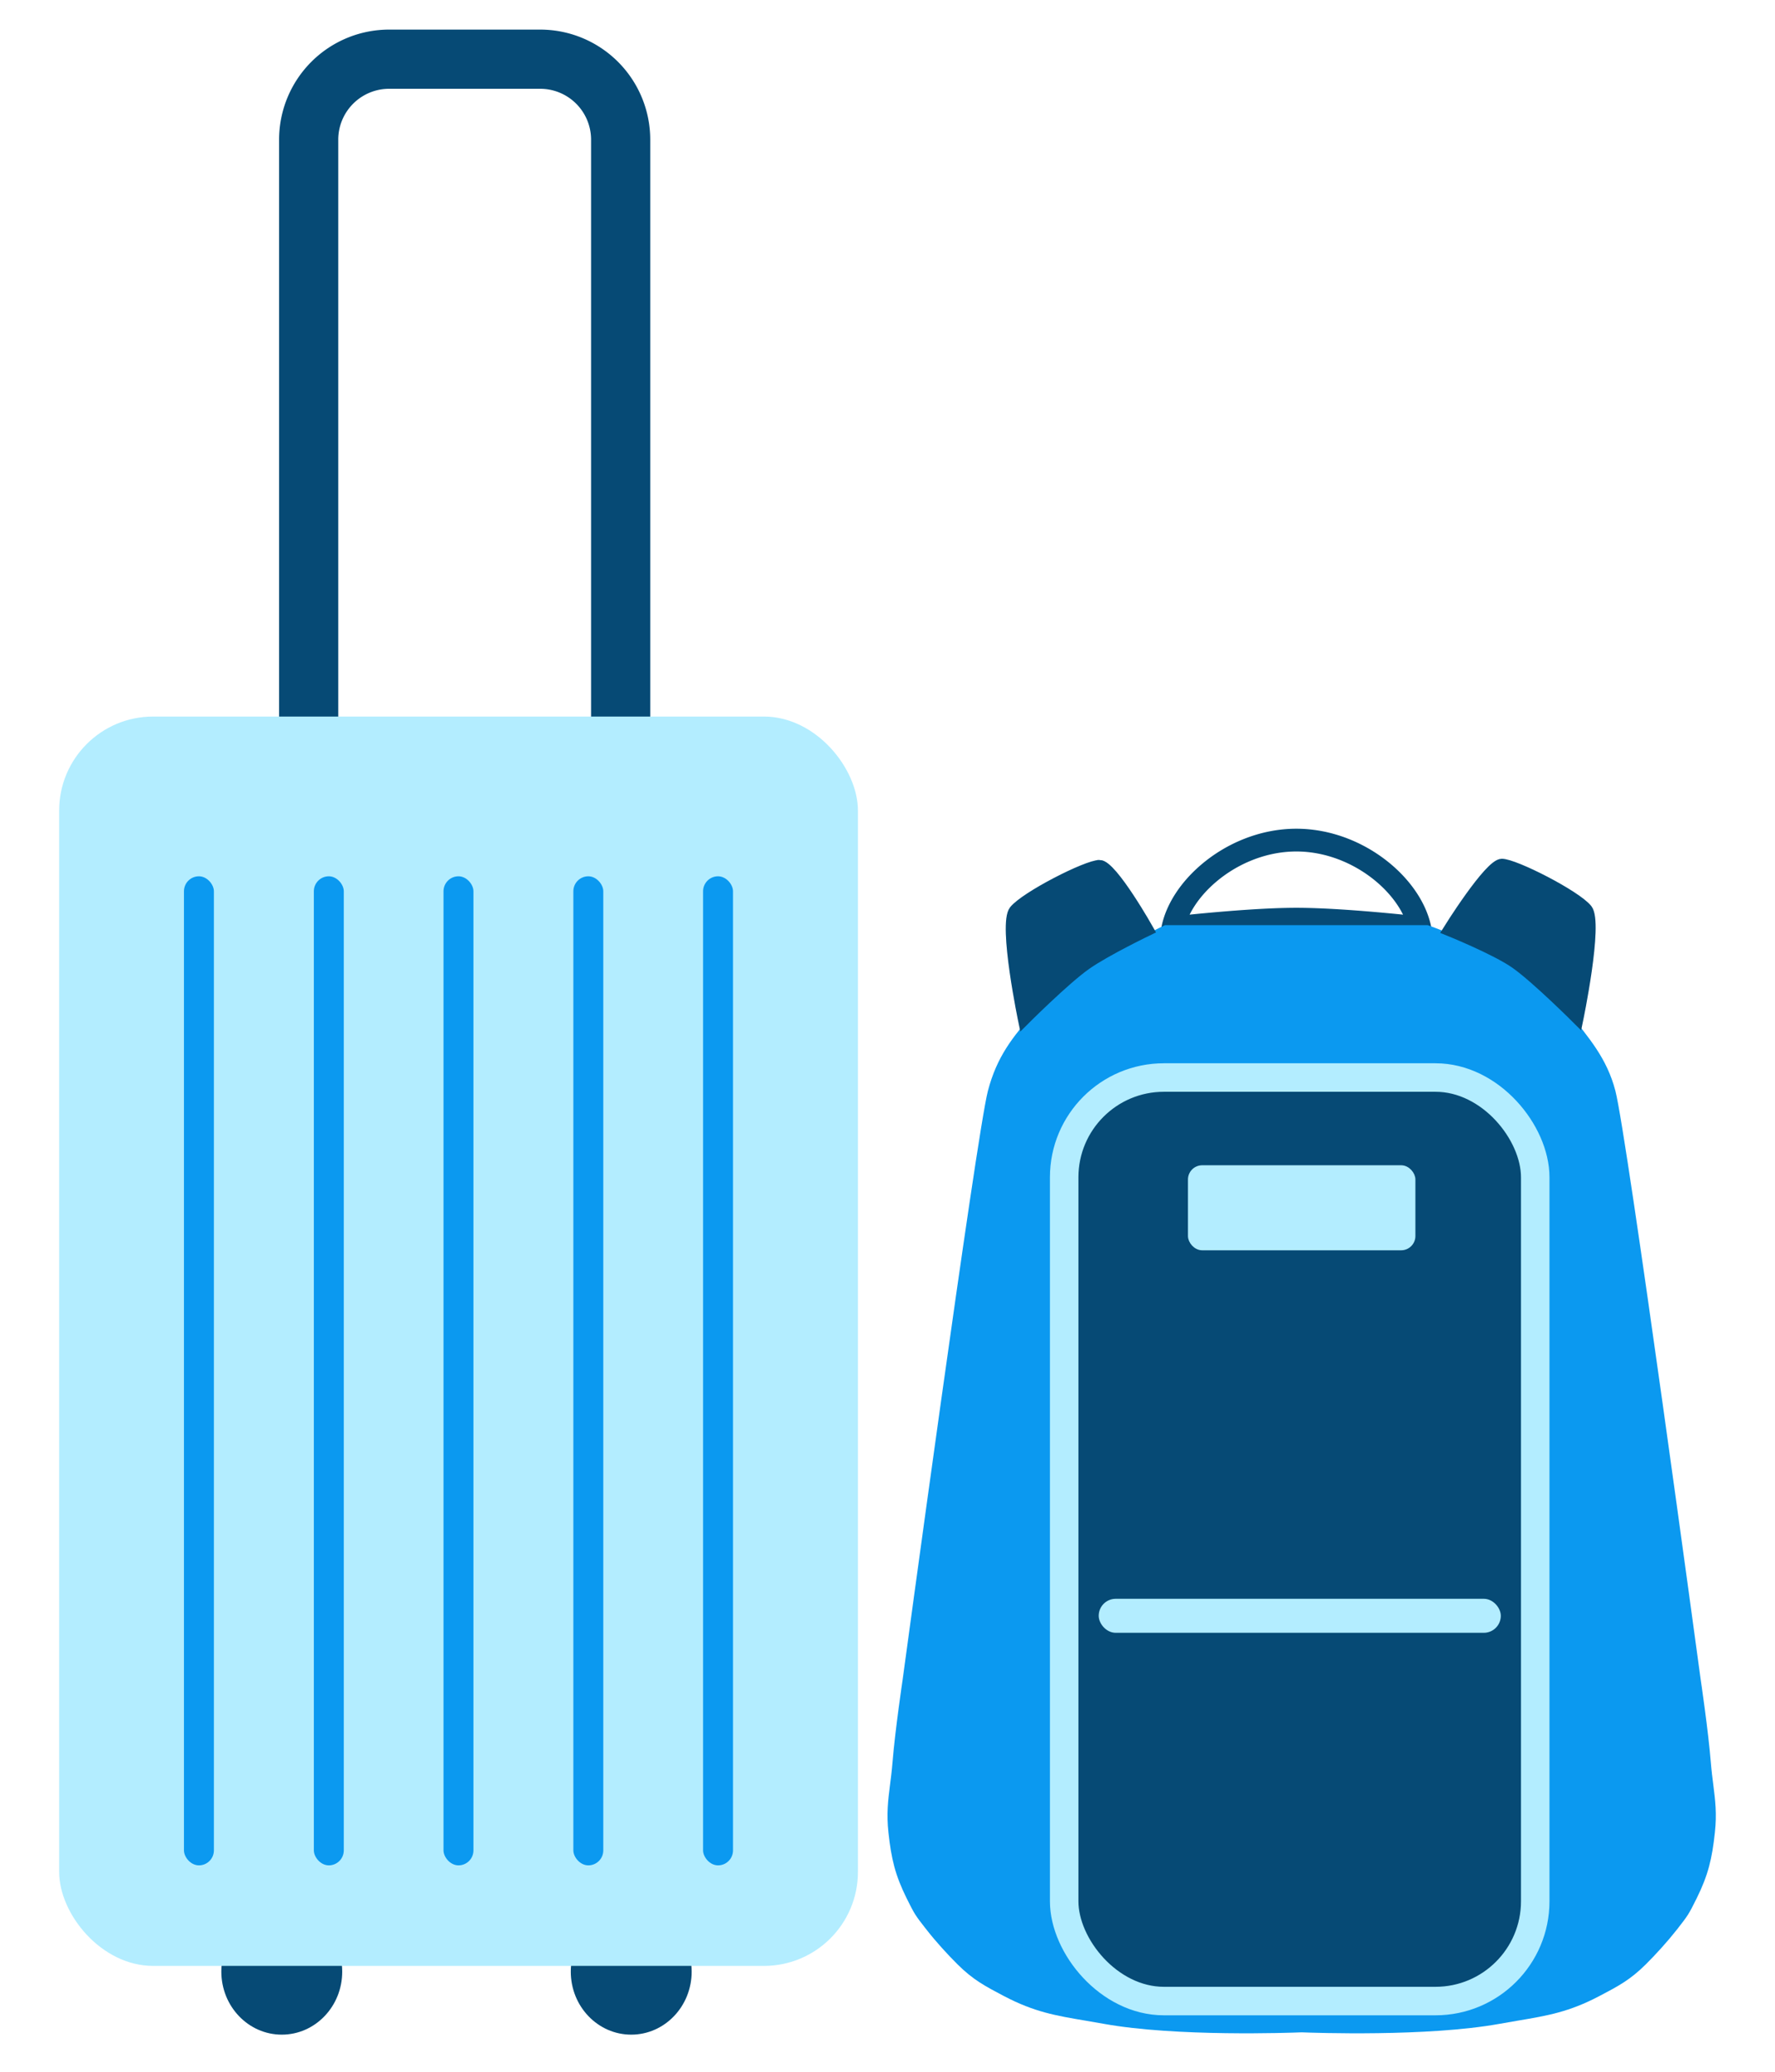 <svg xmlns="http://www.w3.org/2000/svg" width="60" height="70" fill="none" viewBox="0 0 60 70" data-testid="cabinBaggage-illustration" pointer-events="all" aria-hidden="true" class="etiIllustration css-1wfee0u" role="presentation"><path stroke="#064A75" stroke-width="2" d="M20.98 25.305V4.72A2.72 2.72 0 0 0 18.26 2h-5.105a2.72 2.72 0 0 0-2.721 2.721v20.584"></path><ellipse cx="21.337" cy="66.617" fill="#064A75" rx="2.043" ry="2.129"></ellipse><ellipse cx="9.525" cy="66.617" fill="#064A75" rx="2.043" ry="2.129"></ellipse><rect width="27" height="42.212" x="2" y="24.211" fill="#B3EDFF" rx="3.175"></rect><rect width="1.012" height="33.418" x="6.218" y="29.608" fill="#0B99F0" rx="0.506"></rect><rect width="1.012" height="33.418" x="19.381" y="29.608" fill="#0B99F0" rx="0.506"></rect><rect width="1.012" height="33.418" x="23.766" y="29.608" fill="#0B99F0" rx="0.506"></rect><rect width="1.012" height="33.418" x="14.992" y="29.608" fill="#0B99F0" rx="0.506"></rect><rect width="1.012" height="33.418" x="10.609" y="29.608" fill="#0B99F0" rx="0.506"></rect><path stroke="#064A75" stroke-width="0.769" d="M40.823 31.231c-.467.043-.88.086-1.176.119.137-.629.559-1.289 1.2-1.837.783-.67 1.849-1.128 2.973-1.128s2.189.458 2.973 1.128c.64.548 1.062 1.208 1.2 1.837a70 70 0 0 0-1.177-.119c-.934-.086-2.1-.174-2.996-.174s-2.063.088-2.997.174z"></path><path fill="#0B99F0" d="M57.488 56.748s-2.49-18.381-2.883-19.89c-.291-1.118-.91-1.8-1.579-2.656 0 0-1.098-1.041-2.159-1.723s-2.605-1.22-2.605-1.22h-8.884s-1.355.645-2.24 1.22c-.884.575-2.164 1.723-2.164 1.723-.743.821-1.28 1.508-1.58 2.657-.392 1.508-2.882 19.889-2.882 19.889s-.256 1.72-.343 2.8c-.023.284-.054.53-.084.762-.066.522-.123.97-.053 1.607.096.886.225 1.435.617 2.226.269.543.298.58.637 1.014l.05.063c.288.37.698.821 1.03 1.15.53.525.915.727 1.565 1.07l.013.006c1.017.535 1.75.659 2.748.827q.29.048.615.107c2.451.443 6.291.304 6.693.288.402.016 4.242.155 6.693-.288q.324-.059.614-.107c.999-.168 1.732-.292 2.749-.827l.014-.007c.649-.342 1.034-.544 1.565-1.07.331-.328.74-.779 1.03-1.149l.05-.063c.338-.434.367-.471.636-1.014.392-.79.521-1.34.617-2.226.07-.636.013-1.085-.053-1.607-.03-.232-.061-.478-.084-.762-.087-1.08-.343-2.8-.343-2.8"></path><rect width="15.923" height="31.204" x="35.972" y="36.407" fill="#064A75" stroke="#B3EDFF" stroke-width="0.963" rx="3.371"></rect><rect width="7.527" height="2.712" x="40.237" y="39.452" fill="#B3EDFF" stroke="#B3EDFF" stroke-width="0.161" rx="0.401"></rect><rect width="13.431" height="0.988" x="37.22" y="54.1" fill="#B3EDFF" stroke="#B3EDFF" stroke-width="0.161" rx="0.494"></rect><path fill="#064A75" stroke="#064A75" stroke-width="0.321" d="M37.17 29.216c-.436 0-2.521 1.063-2.9 1.538-.377.474.316 3.776.316 3.776s1.414-1.417 2.14-1.926c.668-.47 2.128-1.17 2.128-1.17s-1.247-2.218-1.684-2.218zm13.595-.04c.437 0 2.522 1.063 2.9 1.537.377.475-.315 3.777-.315 3.777s-1.414-1.417-2.14-1.927c-.669-.468-2.29-1.12-2.29-1.12s1.408-2.267 1.845-2.267z"></path></svg>